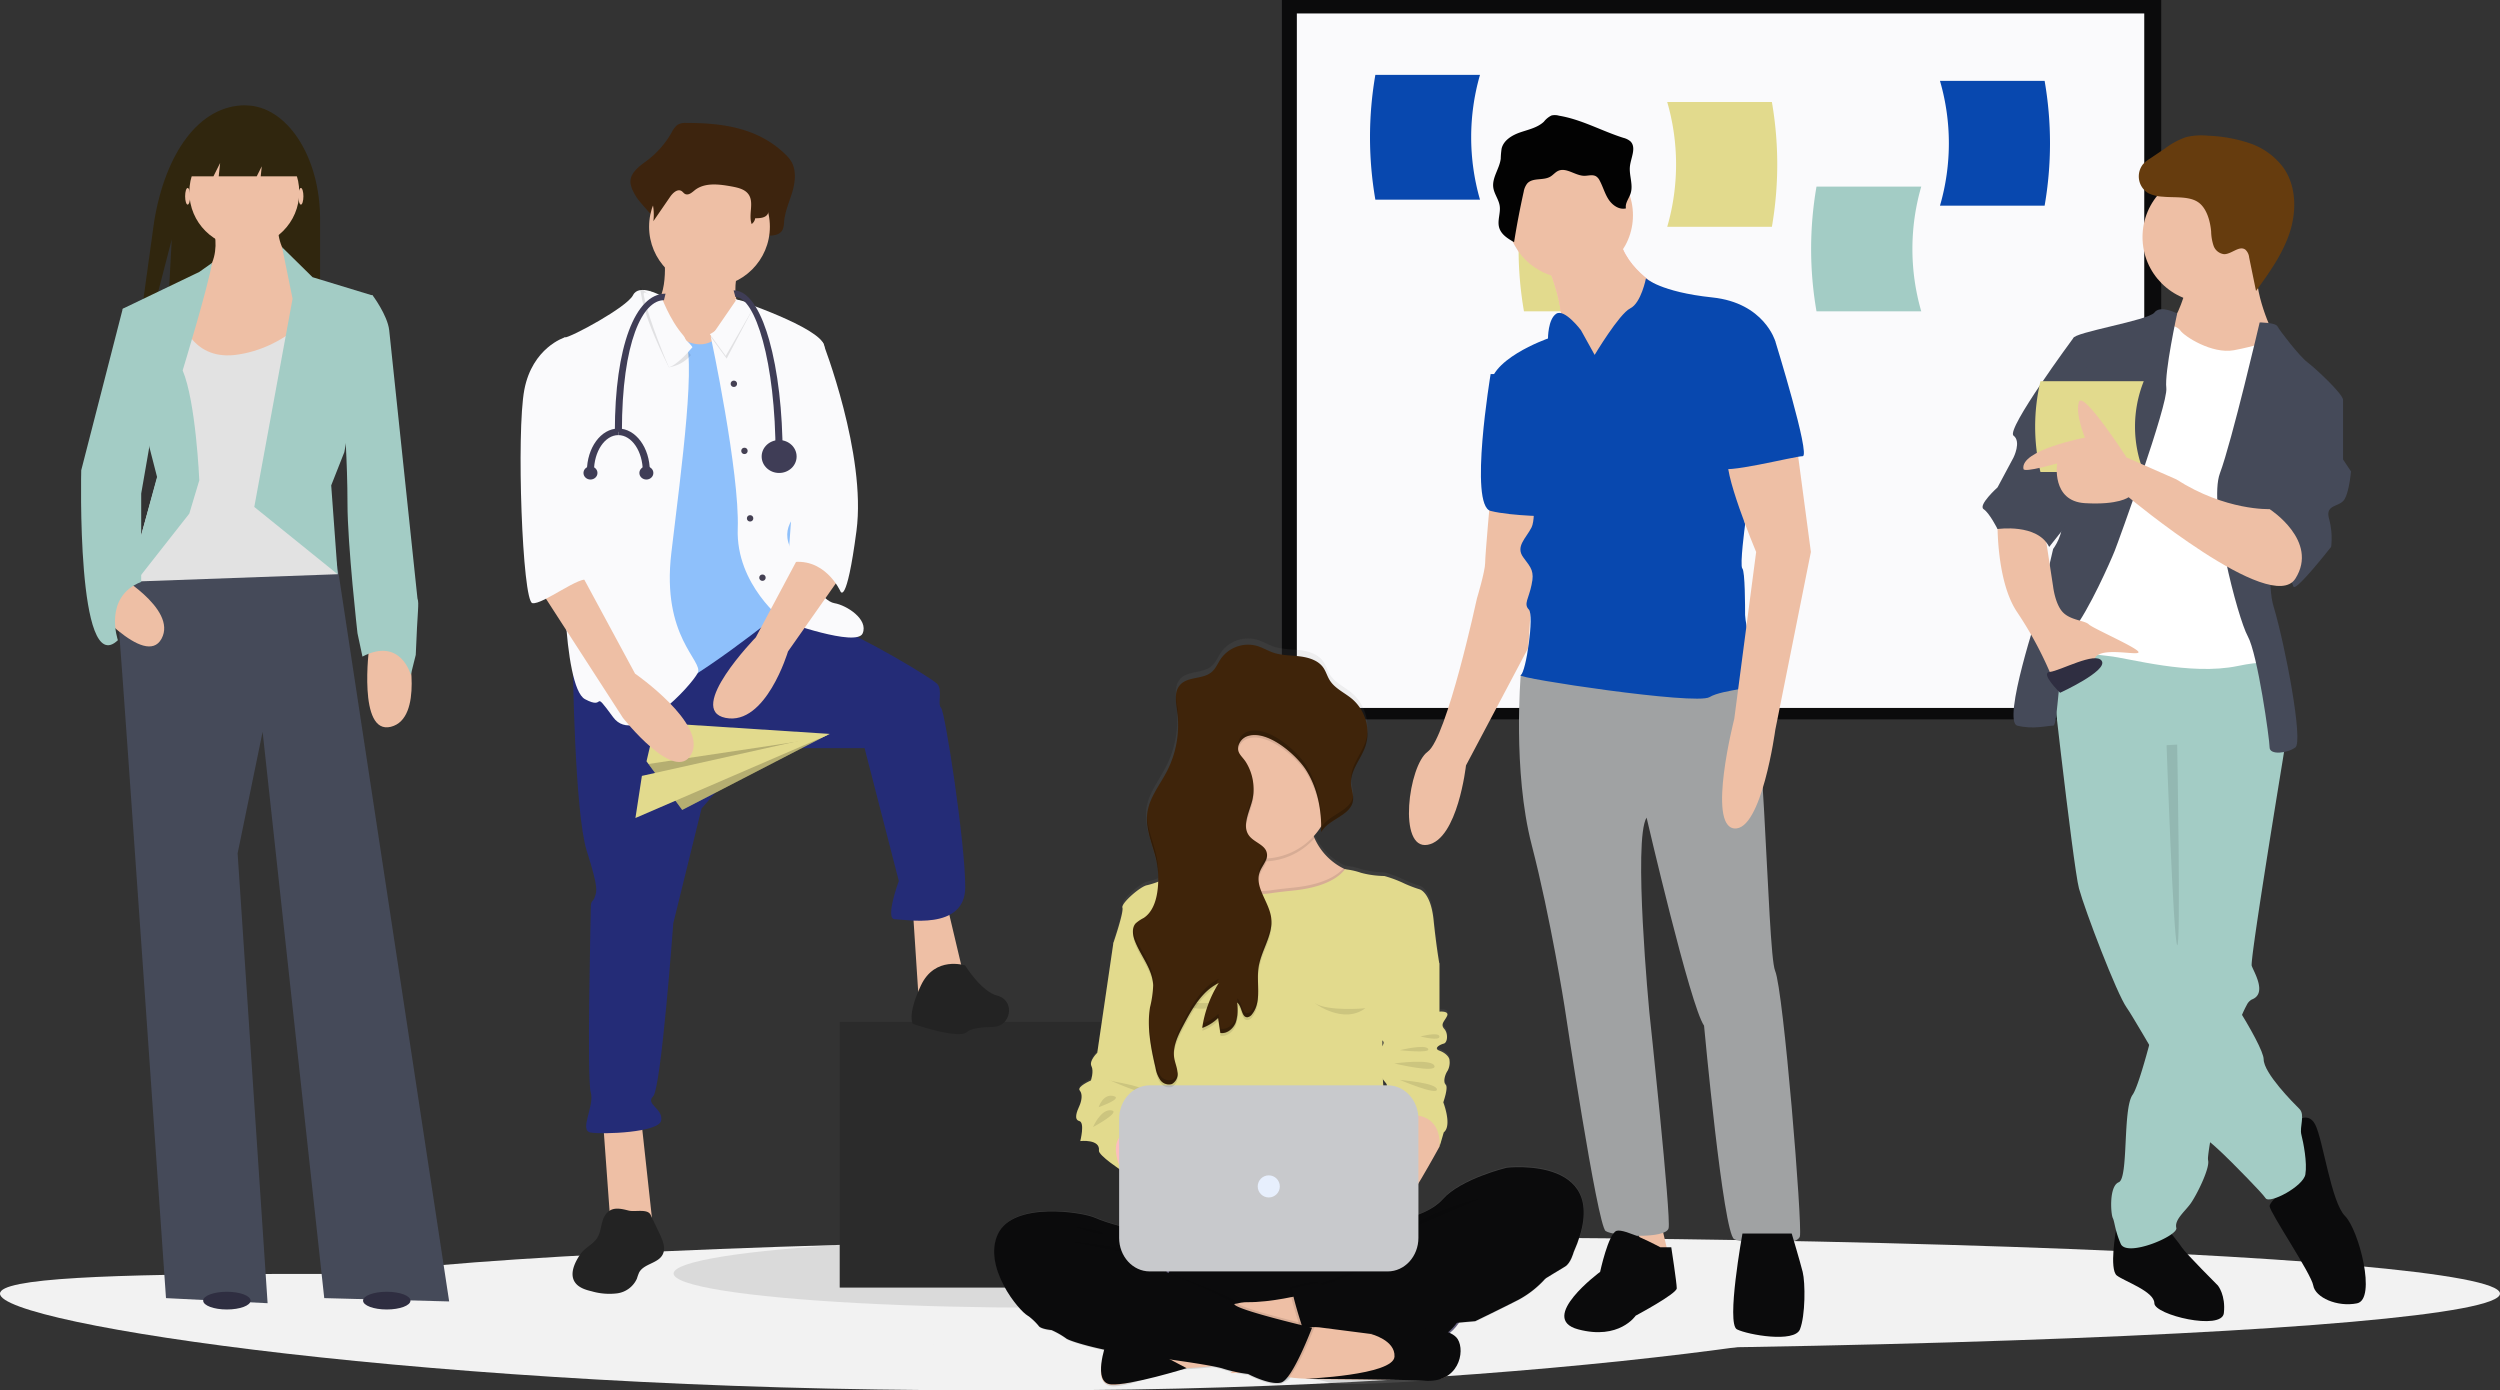 <svg xmlns="http://www.w3.org/2000/svg" xmlns:xlink="http://www.w3.org/1999/xlink" viewBox="0 0 707.87 393.65"><rect x="0" y="0" width="707.87" height="393.65" fill="#333333" stroke="none"/><defs><style>.cls-1{fill:#0b0b0c;}.cls-2{fill:#f2f2f2;}.cls-3{opacity:0.1;}.cls-28,.cls-3{isolation:isolate;}.cls-4{fill:#2b2b2b;}.cls-5{fill:#fafafc;}.cls-6{fill:#e2da8d;}.cls-7{fill:#a3ccc5;}.cls-8{fill:#0848af;}.cls-9{fill:url(#linear-gradient);}.cls-10{fill:#65617d;}.cls-11{fill:#eebfa5;}.cls-12{fill:#fbbebe;}.cls-13{fill:#c8c9cc;}.cls-14{fill:#e7effd;}.cls-15{fill:#3f240a;}.cls-16,.cls-28{opacity:0.2;}.cls-17{fill:#ffb9b9;}.cls-18{fill:#a0a2a3;}.cls-19{fill:#020202;}.cls-20{fill:#fff;}.cls-21{fill:#454a59;}.cls-22{fill:#663c0e;}.cls-23{fill:#2f2e41;}.cls-24{fill:#3d240e;}.cls-25{fill:#242c77;}.cls-26{fill:#232323;}.cls-27{fill:#8ec0fb;}.cls-29{fill:#444053;}.cls-30{fill:#30260e;}.cls-31{fill:#e2e2e2;}.cls-32{fill:#3f3d56;}</style><linearGradient id="linear-gradient" x1="392.96" y1="10260.23" x2="392.96" y2="10472.07" gradientTransform="matrix(1, 0, 0, -1, -28, 10652.82)" gradientUnits="userSpaceOnUse"><stop offset="0" stop-color="gray" stop-opacity="0.25"/><stop offset="0.54" stop-color="gray" stop-opacity="0.12"/><stop offset="1" stop-color="gray" stop-opacity="0.1"/></linearGradient></defs><title>medics-screen</title><g id="Layer_2" data-name="Layer 2"><g id="Capa_1" data-name="Capa 1"><rect class="cls-1" x="362.96" width="248.99" height="203.69"/><path class="cls-2" d="M553.79,366.29c0,8.81-116.36,27.36-259.9,27.36S34,375.1,34,366.29s116.36-4.56,259.89-4.56S553.79,357.48,553.79,366.29Z"/><path class="cls-2" d="M553.79,366.29c0,8.81-124,27.36-276.9,27.36S0,375.1,0,366.29s124-4.56,276.89-4.56S553.79,357.48,553.79,366.29Z"/><ellipse class="cls-2" cx="394.87" cy="366.29" rx="313" ry="15.96"/><ellipse class="cls-3" cx="295.6" cy="360.59" rx="104.87" ry="9.69"/><rect class="cls-4" x="237.76" y="289.35" width="133.08" height="75.23"/><rect class="cls-5" x="367.2" y="3.81" width="239.94" height="196.64"/><path class="cls-6" d="M461.14,88.16H431.51a103.24,103.24,0,0,1,0-35.33h29.63A63.54,63.54,0,0,0,461.14,88.16Z"/><path class="cls-7" d="M544,88.16H514.34a103.24,103.24,0,0,1,0-35.33H544A63.54,63.54,0,0,0,544,88.16Z"/><path class="cls-8" d="M419.06,56.53H389.43a103.8,103.8,0,0,1,0-35.34h29.63A63.76,63.76,0,0,0,419.06,56.53Z"/><path class="cls-6" d="M472.07,64.22h29.64a103.75,103.75,0,0,0,0-35.33H472.07A63.54,63.54,0,0,1,472.07,64.22Z"/><path class="cls-8" d="M549.3,58.24h29.63a103.3,103.3,0,0,0,0-35.34H549.3A63.3,63.3,0,0,1,549.3,58.24Z"/><path class="cls-9" d="M426.64,330.41s-13,3.14-18.12,9a17.41,17.41,0,0,1-6.9,4.39v-8.87c3-5,6-10.53,6-10.53.13-.28,1.21-4.1,1.21-4.1,2.44-1.91-.13-8.6-.13-8.6s1.49-4.23.68-5-.14-3,.54-4a5,5,0,0,0,.54-3c0-.82-1.08-2.05-2.84-2.73s.13-1.78,1.21-2.05,1.36-2.87.14-4.23.14-2.19.81-3.69-2.16-1.23-2.16-1.23V272h0s-.81-4.51-1.62-12.43-3.92-8.73-3.92-8.73a35.19,35.19,0,0,1-4.87-1.92A34.86,34.86,0,0,0,392,247a26.42,26.42,0,0,1-6.62-.91,20,20,0,0,0-4.52-1l-.49-.24a17.68,17.68,0,0,1-8.2-8.69c-.09-.19-.16-.38-.24-.56a19.42,19.42,0,0,0,2.16-2.87l0,0v.59c0,.34,0,.68,0,1h0v0c2.16-3.81,8.41-4.68,9-9,0-.2,0-.4,0-.6v0c0-.15,0-.3,0-.44-.08-1.22-.5-2.42-.58-3.65a7.36,7.36,0,0,1,0-1.05h0c.28-3.37,2.83-6.31,4-9.59a11.6,11.6,0,0,0,.61-2.73v0c0-.29.05-.57.06-.85a1.48,1.48,0,0,1,0-.21c0-.2,0-.39,0-.59a12.76,12.76,0,0,0-4.22-9.23c-2.15-1.87-5-3.05-6.49-5.49-.7-1.14-1-2.48-1.8-3.58-1.43-2.07-4.05-2.91-6.54-3.21s-5-.2-7.41-1c-1.68-.56-3.21-1.53-4.92-2a9.43,9.43,0,0,0-10.1,3.64c-.89,1.31-1.48,2.88-2.69,3.9-2.48,2.09-6.68,1.19-8.85,3.6-1.19,1.33-1.33,3.13-1.18,5v.07c0,.14,0,.28,0,.43a1.23,1.23,0,0,1,0,.2l0,.21c.07.66.17,1.32.25,2,0,.09,0,.19,0,.29l.06.59c0,.14,0,.29,0,.43s0,.36,0,.54,0,.28,0,.42a29,29,0,0,1-3.1,14.56c-2,4-5.08,7.71-5.61,12.2a13.57,13.57,0,0,0-.06,2.21c0,.08,0,.17,0,.26s0,.26,0,.4,0,.3.05.45l0,.26.09.61,0,.13c.53,3.05,1.75,6.07,2.4,9.13A25.26,25.26,0,0,1,328,246v0c0,.37.05.74.05,1.11s0,1,0,1.5a22.52,22.52,0,0,1-3.15,1c-1.89.27-7.43,5.19-7,6.41s-2.48,9.85-2.56,10.1h0l-4.56,31.39s-2.4,2.32-1.65,3.83-.15,4.09-.15,4.09-4.07,1.78-3.16,2.87.49,3.14-.13,4.5-1.64,3.83,0,4.24.28,5.73.28,5.73,5.7-.66,5.28,2.73c-.13,1.08,4,4,5.72,5.23V347a49.78,49.78,0,0,1-6.76-2.29c-3.52-1.64-23.25-4.78-27.58,4.64s5.95,22,8.52,23.34a17.45,17.45,0,0,1,3,2.87c.54,1,3.65,1.23,3.65,1.23a22.82,22.82,0,0,1,4.06,2.32c.6.6,5.54,2.17,11.4,3.39h0s-4.74,10.9,3,10,11.48-4.7,16.92-4.7c2.18,0,6.22-.3,10.28-.67a26,26,0,0,1,3,.72,39.47,39.47,0,0,0,7,1.5s6.09,3.27,9.33,2.46a2.31,2.31,0,0,0,.74-.4h.07a4.39,4.39,0,0,0,2-1.68c4.06.42,8.68,1,10.42,1.68,3.36,1.3,27.41-.5,27.41-.5s-2.78-2.89,1.67-1.54,9.1-11.39.89-13.09c-2.2-.42,7.64.22,5.4.25a14.69,14.69,0,0,0,1.55-1.89l4.91-.44s7.84-3.82,12.3-6.14a28.22,28.22,0,0,0,7.57-6s3.92-2.46,5.54-3.42,2.43-4.09,2.43-4.09C457.86,326.73,426.64,330.41,426.64,330.41Zm-35.2-34.93V294.1c.43.31.37.8,0,1.38Zm.13,9.65c.32.43.64.83.87,1.12.87,1.12-.71,1.67-.59,3.54,0,.43.06,1,.1,1.66h0c-.17-2.69-.3-4.92-.38-6.32Z"/><path class="cls-1" d="M321.2,348.22s-7.57-1.76-11.08-3.38-23.25-4.73-27.58,4.59,5.95,21.77,8.52,23.12,27.57-17.17,27.57-17.17l19.74,8.31,3.78-12.9Z"/><rect class="cls-10" x="329.55" y="350.79" width="85.87" height="29.87" rx="13.75"/><path class="cls-1" d="M415.42,365.72a14.94,14.94,0,0,1-14.94,14.94h-56a14.94,14.94,0,0,1,0-29.87h56a14.93,14.93,0,0,1,14.94,14.93Z"/><path class="cls-11" d="M368.66,366.59s-8.6,2.22-15.63,2.12-39.89,13.55-39.89,13.55-4.74,10.79,3,9.9,11.48-4.65,16.92-4.65,22.56-1.88,22.56-1.88l16.48-12.17Z"/><path class="cls-11" d="M374.06,264.82l-15.45,3-1,.2s-12.21-3.24-12.62-3.52-11.49-15.2-11.49-15.2a22.35,22.35,0,0,0,10-2.48l.47-.28a9.73,9.73,0,0,0,4.17-5.11c.08-.22.15-.45.22-.69a13.85,13.85,0,0,0-.13-6.65c-1.5-6.3,2-8,6.57-7.89,6.66.22,15.73,4.38,15.73,4.38a18.69,18.69,0,0,0,1.42,6.16l.24.55a17.56,17.56,0,0,0,8.2,8.61l.49.24c.49.23,1,.46,1.55.66C394.2,251.3,374.06,264.82,374.06,264.82Z"/><path class="cls-3" d="M372.2,237.33a19.46,19.46,0,0,1-24.05,4.14,13.09,13.09,0,0,0,.09-7.34c-3.65-15.41,22.3-3.51,22.3-3.51A18.56,18.56,0,0,0,372.2,237.33Z"/><path class="cls-11" d="M377.07,223.64a19.48,19.48,0,0,1-18.29,19.43c-.39,0-.78,0-1.17,0a19.47,19.47,0,1,1,19.46-19.47Z"/><path class="cls-3" d="M374.06,264.82l-15.45,3-1,.2s-12.21-3.24-12.62-3.52-11.49-15.2-11.49-15.2a22.35,22.35,0,0,0,10-2.48l.47-.28a18.12,18.12,0,0,0,13.17,5.76,19.48,19.48,0,0,0,2.75-.22c2.18-.33,4.37-.55,6.55-.78,4.19-.43,10.59-1.7,13.95-5.4l.49.24c.49.23,1,.46,1.55.66C394.2,251.3,374.06,264.82,374.06,264.82Z"/><path class="cls-6" d="M391.49,304.28c.14,3,2.3,36.5,2.3,36.5H326.34l.46-21.1.37-16.88.12-5.54.54-19.2-1.95-1.72L315.25,267h0c.08-.25,3-8.79,2.56-10s5.14-6.09,7-6.36a24.66,24.66,0,0,0,3.17-1c3.19-1.12,7.45-2.77,7.92-2.51.66.35,7.29-.26,7.57-.29h0a18.09,18.09,0,0,0,13.63,6.29,19.48,19.48,0,0,0,2.75-.22c2.18-.33,4.37-.55,6.55-.78,4.4-.45,11.23-1.83,14.44-6a20,20,0,0,1,4.52,1,27,27,0,0,0,6.62.91,33.64,33.64,0,0,1,5.14,1.88,35.09,35.09,0,0,0,4.87,1.9s3.11.81,3.92,8.65,1.62,12.3,1.62,12.3l-16.09,13.92S391.36,301.31,391.49,304.28Z"/><polygon class="cls-12" points="315.25 327.67 317.62 331.46 326.47 334.58 332.56 323.48 326.95 319.69 317.96 316.18 312.82 319.15 315.25 327.67"/><path class="cls-1" d="M390.82,346.32s12.57-.94,17.7-6.75,18.12-8.93,18.12-8.93,31.22-3.65,18.92,23.93c0,0-.81,3.11-2.43,4.06s-5.54,3.37-5.54,3.37l-48-4.19Z"/><path class="cls-3" d="M415.42,365.72a14.9,14.9,0,0,1-2.49,8.26c-8.07.71-25.94,2.39-29.68,3.44-4.6,1.27-13.89-.95-14.91-1.2l-.1,0s-1.79-5.44-2.64-8.92c-.39-1.58-.58-2.76-.33-2.84.81-.27,8.25-2.3,8.11-1.15s22.3-8.72,22.3-8.72l.69,8.65C398.66,365.84,415.42,362,415.42,365.72Z"/><path class="cls-1" d="M438.53,358.49l-.94,3.51A28,28,0,0,1,430,368c-4.46,2.3-12.3,6.09-12.3,6.09s-28.8,2.43-33.66,3.78-15-1.22-15-1.22-3.78-11.49-3-11.76,8.25-2.29,8.11-1.15,22.3-8.71,22.3-8.71Z"/><path class="cls-11" d="M348.37,388.79s12.24-.35,15.6.94,29.33.84,29.33.84,9.3-1.67,13.76-.34,9.1-11.63.88-13.31-19.79.79-19.79.79l-14.64-1.88c-1.59-.2-12,.1-12,.1Z"/><path class="cls-3" d="M302.76,351.49s18.71,1.68,23.85,4.75Z"/><path class="cls-3" d="M419.43,339.22S404.78,342.78,399,348Z"/><path class="cls-3" d="M303.85,347.23c.3.1,8.61,1.19,8.41,2S303.85,347.23,303.85,347.23Z"/><path class="cls-3" d="M290.79,368.09l1.08,4.05a17.37,17.37,0,0,1,3,2.84c.54.95,3.65,1.22,3.65,1.22a22.43,22.43,0,0,1,4.06,2.3c.81.81,9.6,3.38,17.84,4.46s23.52,3.11,26.77,4.19a38.29,38.29,0,0,0,7,1.48s6.09,3.25,9.33,2.44,8.79-15.55,8.79-15.55-21.36-5-22-6.62S329,359.71,329,359.71l-12.16.29Z"/><path class="cls-1" d="M290,368.49l1.08,4.06a17,17,0,0,1,3,2.84c.54.94,3.65,1.21,3.65,1.21a23.07,23.07,0,0,1,4.06,2.3c.81.81,9.59,3.38,17.84,4.46s23.52,3.11,26.76,4.19a39.45,39.45,0,0,0,7,1.49s6.09,3.24,9.33,2.43,8.79-15.54,8.79-15.54-21.36-5-22-6.63-30.82-13.92-30.82-13.92l-9.46-2.16Z"/><path class="cls-6" d="M317.62,265.63,315.25,267l-4.56,31.09s-2.4,2.3-1.65,3.78-.15,4.06-.15,4.06-4.07,1.76-3.16,2.84.49,3.11-.13,4.46-1.64,3.78,0,4.19.28,5.67.28,5.67,5.7-.64,5.28,2.71c-.16,1.35,6.46,5.68,6.46,5.68S310.09,317.8,327,319.7l1.45-7.7s1.45-4.33,0-5.69.32-7.77.32-7.77l.32-27.91Z"/><path class="cls-3" d="M314,305.77c.29.5,9.4,1.51,10,3.13S314,305.77,314,305.77Z"/><path class="cls-3" d="M311.08,313.49s1.23-3.86,4.17-3.16S311.08,313.49,311.08,313.49Z"/><path class="cls-3" d="M309.49,319.13s2.18-5.14,5.15-4.75S309.49,319.13,309.49,319.13Z"/><path class="cls-11" d="M408.52,319l-.94,5.68s-9.73,17.84-11.49,18.11-11.36-11.9-11.36-11.9L382.17,319l10.11-1.92,4.48-4.43S408.12,313.75,408.52,319Z"/><path class="cls-6" d="M403.93,270.22l3.65,2.57v13.65s2.84-.27,2.16,1.22-2,2.3-.81,3.65.95,3.92-.14,4.19-3,1.35-1.21,2,2.84,1.89,2.84,2.7a4.86,4.86,0,0,1-.54,3c-.68.95-1.36,3.11-.54,3.92s-.68,5-.68,5,2.57,6.62.13,8.51c0,0-1.08,3.79-1.21,4.06,0,0,1.7-13.16-15.3-7.6,0,0-.32-5-.43-6.87s1.46-2.4.59-3.51-3.06-3.65-2-4.33.68-1.89.27-2.84-1.84-.94-.54-2.09,2.06-2.23,1.3-2.77-2.08-2.3-1-3.11S391.49,279,391.49,279,395.82,261.71,403.93,270.22Z"/><path class="cls-3" d="M402.21,293.48s5.2-1.41,5.37,0S402.21,293.48,402.21,293.48Z"/><path class="cls-3" d="M396.37,297.36s7.13-1.78,8-.39S396.37,297.36,396.37,297.36Z"/><path class="cls-3" d="M394.79,301.12s10.68-1.48,11.38.7S394.79,301.12,394.79,301.12Z"/><path class="cls-3" d="M396.37,305.77c.4.1,10.29.8,10.49,2.68S396.37,305.77,396.37,305.77Z"/><path class="cls-13" d="M325.55,307.31h67.39c4.79,0,8.68,4.25,8.68,9.49v33.7c0,5.25-3.89,9.5-8.68,9.5H325.55c-4.79,0-8.67-4.25-8.67-9.5V316.8C316.88,311.56,320.76,307.31,325.55,307.31Z"/><circle class="cls-14" cx="359.25" cy="335.93" r="3.13"/><path class="cls-3" d="M331.07,282.37s8.12,6.21,14.4,1.48C345.47,283.85,334.86,284.81,331.07,282.37Z"/><path class="cls-3" d="M372.2,284s8.12,6.2,14.4,1.47C386.6,285.51,376,286.48,372.2,284Z"/><path class="cls-3" d="M377.07,223.64a19.22,19.22,0,0,1-2.95,10.3,29.73,29.73,0,0,0-4.38-15.37c-2.7-4.14-10.91-11.42-16.56-9.39a4,4,0,0,0-2.46,2.65c-.56,2.13,1.08,3,2.13,4.7a14.37,14.37,0,0,1,2,9.71,12.44,12.44,0,0,1-.28,1.35c-.89,3.33-2.92,7.15-.82,9.89,1.46,1.9,4.61,2.56,5,4.92a2.52,2.52,0,0,1,0,.67c-.09,1.59-1.45,3-2,4.56a7.48,7.48,0,0,0,.41,5.52c.94,2.41,2.44,4.85,2.8,7.4s-.42,4.91-1.34,7.31a32.72,32.72,0,0,0-2.23,6.88c-.65,4.5,1,9.69-1.83,13.24a2,2,0,0,1-1.24.84c-1.81.19-1.51-3.07-3-4.16a12.7,12.7,0,0,1-.39,5.63c-.69,1.78-2.47,3.28-4.35,3-.21-1.41-.43-2.83-.64-4.25a12.33,12.33,0,0,1-4.5,2.82,32.84,32.84,0,0,1,4.69-12.72c-4.76,2.29-7.53,7.25-10,11.92-1.55,2.91-3.14,6.1-2.6,9.36.22,1.32.79,2.58.91,3.92a3.27,3.27,0,0,1-1.6,3.41,2.92,2.92,0,0,1-3.14-1c0-.05-.09-.1-.13-.16l-.22-.3c-.13-.21-.25-.42-.36-.64a12.78,12.78,0,0,1-.76-2.49l-.08-.36c-1.26-5.53-2.4-11.23-1.48-16.82a31.87,31.87,0,0,0,.89-6.18,11.4,11.4,0,0,0-.7-3.46c-1.11-3.09-3.23-5.93-4.44-9a.13.13,0,0,1,0-.07c-.64-1.65-1-3.71.22-5a10.11,10.11,0,0,1,2.26-1.53c2.35-1.54,3.41-4.44,3.84-7.22a22.87,22.87,0,0,0,.29-3.79c3.19-1.12,7.45-2.77,7.92-2.51.66.35,7.29-.26,7.57-.29a9.88,9.88,0,0,0,4.64-5.39c.08-.22.15-.45.22-.69a19.47,19.47,0,1,1,28.7-17.14Z"/><path class="cls-15" d="M354.53,226.78c-.89,3.33-2.92,7.15-.82,9.88,1.46,1.91,4.61,2.57,5,4.93.34,1.88-1.33,3.45-2,5.23-1.61,4.25,2.57,8.42,3.21,12.92.69,4.87-2.86,9.32-3.57,14.19-.65,4.49,1,9.69-1.84,13.24a2,2,0,0,1-1.23.84c-1.81.19-1.51-3.07-3-4.16a12.7,12.7,0,0,1-.39,5.63c-.68,1.78-2.47,3.28-4.35,3l-.64-4.25a12.33,12.33,0,0,1-4.5,2.82,32.79,32.79,0,0,1,4.69-12.72c-4.76,2.29-7.53,7.25-10,11.92-1.55,2.91-3.14,6.1-2.6,9.35.22,1.33.79,2.59.91,3.93a3.27,3.27,0,0,1-1.6,3.41,3,3,0,0,1-3.27-1.14,8.49,8.49,0,0,1-1.34-3.43c-1.29-5.64-2.5-11.47-1.56-17.18a30.4,30.4,0,0,0,.89-6.19c-.16-4.56-3.53-8.3-5.18-12.56-.63-1.65-.94-3.71.23-5a10.66,10.66,0,0,1,2.26-1.52c2.35-1.54,3.41-4.44,3.84-7.22a25.15,25.15,0,0,0-.25-9c-1-4.44-3.13-8.78-2.59-13.3s3.57-8.09,5.61-12.07a28.49,28.49,0,0,0,2.9-16.7c-.35-2.66-1-5.75.84-7.74,2.17-2.39,6.37-1.49,8.85-3.56,1.21-1,1.8-2.57,2.69-3.86a9.46,9.46,0,0,1,10.1-3.61c1.71.49,3.24,1.46,4.92,2,2.37.77,4.93.67,7.41,1s5.11,1.13,6.54,3.18c.76,1.09,1.1,2.41,1.8,3.54,1.49,2.42,4.34,3.59,6.49,5.44a12.61,12.61,0,0,1,3.55,13.47c-1.28,3.58-4.26,6.75-4,10.55.11,1.56.77,3.09.55,4.64-.59,4.3-6.84,5.16-9,8.94.17-6.19-1-12.56-4.39-17.75-2.7-4.15-10.91-11.42-16.56-9.39a4,4,0,0,0-2.46,2.65c-.56,2.12,1.08,3,2.13,4.7A14.31,14.31,0,0,1,354.53,226.78Z"/><g class="cls-16"><path d="M328,248.21a25.6,25.6,0,0,0-.54-5.79c-.81-3.78-2.5-7.48-2.66-11.28-.21,4.23,1.76,8.32,2.66,12.5A25,25,0,0,1,328,248.21Z"/><path d="M344.13,278.9c.33-.6.67-1.2,1-1.78-4.76,2.29-7.53,7.25-10,11.92-1.43,2.69-2.9,5.63-2.68,8.63.18-2.58,1.44-5.08,2.68-7.42C337.44,285.94,340,281.38,344.13,278.9Z"/><path d="M333.44,303.35a2.88,2.88,0,0,1-1.58,2.38,3,3,0,0,1-3.27-1.14,8.49,8.49,0,0,1-1.34-3.43,61.41,61.41,0,0,1-1.88-12.27,56.47,56.47,0,0,0,1.88,13.49,8.55,8.55,0,0,0,1.34,3.43,3,3,0,0,0,3.27,1.13,3.27,3.27,0,0,0,1.61-3.4Z"/><path d="M355,222.71a13.38,13.38,0,0,1-.44,2.88c-.66,2.47-1.95,5.2-1.71,7.57.18-2.06,1.16-4.3,1.71-6.36A13.74,13.74,0,0,0,355,222.71Z"/><path d="M333.63,204.67a27.14,27.14,0,0,0-.23-4.32c-.14-1-.32-2.17-.37-3.26a24.93,24.93,0,0,0,.37,4.48A26.77,26.77,0,0,1,333.63,204.67Z"/><path d="M358.74,241.62s0-.06,0-.1c-.29,1.41-1.45,2.7-2,4.11a5.68,5.68,0,0,0-.33,2.65,5,5,0,0,1,.33-1.43C357.41,245.07,359.08,243.49,358.74,241.62Z"/><path d="M326.58,277.79c-.16-4.56-3.53-8.3-5.17-12.56a8.37,8.37,0,0,1-.53-2.08,7,7,0,0,0,.53,3.29c1.61,4.19,4.89,7.88,5.15,12.34C326.58,278.46,326.59,278.13,326.58,277.79Z"/><path d="M369.74,216.57c-2.7-4.15-10.91-11.42-16.55-9.39a4,4,0,0,0-2.47,2.65,2.85,2.85,0,0,0,0,1.42,1.42,1.42,0,0,1,0-.2,4,4,0,0,1,2.47-2.66c5.64-2,13.85,5.25,16.55,9.4a30.08,30.08,0,0,1,4.4,16C374.23,227.76,373,221.61,369.74,216.57Z"/><path d="M383.14,225.38c-.6,4.29-6.82,5.16-9,8.91,0,.42,0,.83,0,1.24,2.16-3.77,8.41-4.63,9-8.93a5.48,5.48,0,0,0,0-1.28Z"/><path d="M386.59,210.19c-1.28,3.58-4.26,6.75-4,10.55a.88.88,0,0,1,0,.17c.28-3.35,2.83-6.26,4-9.5a12,12,0,0,0,.67-4.63A11.73,11.73,0,0,1,386.59,210.19Z"/><path d="M354.55,286a2,2,0,0,1-1.24.84c-1.81.19-1.51-3.07-3-4.16,0,.43.07.86.09,1.3,1.35,1.16,1.1,4.26,2.87,4.07a2,2,0,0,0,1.24-.83c1.61-2,1.77-4.59,1.72-7.25A9.58,9.58,0,0,1,354.55,286Z"/><path d="M350,288.29c-.68,1.78-2.47,3.28-4.35,3-.21-1.42-.43-2.83-.64-4.25a12.23,12.23,0,0,1-4.28,2.73c-.08.43-.16.87-.22,1.3a12.35,12.35,0,0,0,4.5-2.81c.21,1.41.43,2.83.64,4.25,1.88.29,3.67-1.21,4.35-3a9.48,9.48,0,0,0,.5-3.85A8.12,8.12,0,0,1,350,288.29Z"/><path d="M356.38,272.74a20.93,20.93,0,0,0-.16,3.45,16.6,16.6,0,0,1,.16-2.23c.67-4.65,3.93-8.9,3.64-13.51C359.76,264.6,357,268.51,356.38,272.74Z"/></g><path class="cls-1" d="M369.64,390.4s24.9-1,25.21-6.27c.27-4.68-6.7-6.42-6.7-6.42.64-1,21.23-3.91,24.6,1.47,2.22,3.55.22,12.55-9.45,11.76C399.44,390.62,369.64,390.4,369.64,390.4Z"/><path class="cls-1" d="M313.14,380.54s-3.91,11,1.39,11.44S336,387.4,336,387.4l-6.33-3.34Z"/><path class="cls-17" d="M436.79,71.81s7.75,16.28,4.65,24,11.63,16.27,11.63,16.27l19.38-10.85v-14l-3.1-6.2s-12.41-7-10.86-17.82S436.79,71.81,436.79,71.81Z"/><path class="cls-11" d="M436.79,71.81s7.75,16.28,4.65,24,11.63,16.27,11.63,16.27l19.38-10.85v-14l-3.1-6.2s-12.41-7-10.86-17.82S436.79,71.81,436.79,71.81Z"/><path class="cls-11" d="M422.07,140s-1.55,17-1.55,19.37-2.33,10.08-2.33,10.08-8.52,39.53-13.95,43.4-8.53,27.9,0,26.35,10.85-22.47,10.85-22.47l17.65-33.32,2.5-40.31Z"/><path class="cls-8" d="M428.27,105.91h-6.2s-6.2,37.21,0,38.76,17.82,1.55,17.82,1.55Z"/><polygon class="cls-11" points="463.14 345.41 466.25 360.13 472.45 355.48 469.35 342.31 463.14 344.63 463.14 345.41"/><path class="cls-18" d="M435.24,188.07l-4.65,3.1s-2.32,27.13,3.1,48.05S443,285,443,285s9.3,62,11.63,63.56,17.05,2.32,17.83-.78S467,286.5,467,286.5s-4.65-48.83-.77-55c0,0,12.4,53.48,16.27,58.91,0,0,5.43,58.9,8.53,60.45s17.82,2.33,18.6-.77-4.65-69.76-7-75.18-3.1-86-8.52-85.26S435.24,188.07,435.24,188.07Z"/><circle class="cls-11" cx="444.54" cy="60.96" r="17.83"/><path class="cls-8" d="M451.52,100.49l-3.88-7s-4.65-6.2-7-4.65-2.33,7-2.33,7-17.82,6.2-16.27,14.72,11.62,23.26,11.62,23.26,1.55,12.4,0,15.5-4.65,5.42-2.32,8.52,3.1,3.88,2.32,7.75-2.32,5.43-.77,7-.78,17.82-2.33,18.6,49.61,8.53,53.48,6.2,14.73-2.32,13.95-4.65-3.87-16.28-3.87-18.6,0-12.4-.78-13.18.78-12.4.78-12.4L490.27,116l12.4-19.38s-3.1-10.85-17.82-12.4-18.8-5.42-18.8-5.42-1.36,7-4.46,8.52S451.52,100.49,451.52,100.49Z"/><path class="cls-11" d="M508.1,121.41l4.65,34.88-10.08,50.38s-3.87,28.68-11.62,27.9,0-31,0-31l6.2-47.28s-10.08-24-7.75-27.12S508.1,121.41,508.1,121.41Z"/><path class="cls-1" d="M470.12,353.16s-10.08-5.43-12.4-4.65-4.65,11.62-4.65,11.62-17.83,13.18-6.2,16.28,16.27-3.88,16.27-3.88,11.63-6.2,11.63-7.75-1.55-11.62-1.55-11.62Z"/><path class="cls-1" d="M493.37,349.28s-4.65,25.58-1.55,27.13,16.28,3.87,17.83,0,1.55-13.18.77-16.28-3.1-10.85-3.1-10.85Z"/><path class="cls-19" d="M441.43,32.76a4.16,4.16,0,0,0-2.13-.06,6.23,6.23,0,0,0-2.15,1.76c-1.78,1.68-4.32,2.21-6.64,3s-4.75,2.22-5.33,4.6a23.15,23.15,0,0,0-.25,2.89c-.35,2.81-2.49,5.34-2.11,8.14.25,1.83,1.56,3.39,1.82,5.22.3,2-.73,4.16-.15,6.14s2.47,3.12,4.22,4.12q1.14-7.17,2.72-14.26a5.17,5.17,0,0,1,1-2.35C434,50.2,437,51.21,439,50c.77-.46,1.34-1.21,2.15-1.6,2.33-1.11,4.86,1.36,7.45,1.38,1.14,0,2.39-.44,3.36.17a3,3,0,0,1,1,1.21c.93,1.73,1.43,3.68,2.51,5.32s3,3,4.91,2.52c-.29-1.48.87-2.81,1.33-4.25.8-2.47-.5-5.14-.19-7.72.29-2.42,1.87-5.26.14-7a4.93,4.93,0,0,0-2-1C453.51,37.09,447.86,33.83,441.43,32.76Z"/><path class="cls-8" d="M494.92,93.51l7.75,3.1s10.08,32.56,7.75,32.56-23.25,5.42-23.25,3.1S488.72,93.51,494.92,93.51Z"/><path class="cls-1" d="M602.15,350.49l-3-2.26s-2,11.26.24,12.94S610,365.67,610,369s19.11,7.87,19.68,2.81S628,364,628,364s-9-9-10.12-10.68-3.94-5.06-3.94-5.06Z"/><path class="cls-7" d="M647.13,210.5s-.09.49-.24,1.39-.32,1.94-.54,3.34c-2.36,14.41-9.25,56.83-8.78,58.23.56,1.69,4.5,7.88,0,9.56a3.51,3.51,0,0,0-1.4,1.53,32.58,32.58,0,0,0-2.38,5.61c-2.68,7.78-5.55,20.23-7.21,28.86-.72,3.79-1.22,6.83-1.36,8.43a4.13,4.13,0,0,0,0,1.11c.56,2.25-3.38,10.12-5.06,12.37s-4.5,4.5-3.94,6.75-14.05,8.43-15.74,4.5-1.69-6.19-2.25-7.31-1.12-9,1.69-10.12S601,314,603.83,310c.94-1.31,2.38-5.75,3.88-11.08.59-2.09,1.18-4.32,1.77-6.55C611.85,283.23,614,274,614,274l-.56-65.78,30.92-3.94.8,1.75,1.58,3.47Z"/><path class="cls-1" d="M648.81,318.44s4.5-4.49,6.75,0,4.5,21.93,8.43,25.87,9,23.61,3.38,24.73S655.56,367.36,655,364s-12.37-20.8-12.37-22.49,7.87-7.87,7.87-7.87Z"/><path class="cls-7" d="M579.66,179.57s7.31,65.78,9,72,10.69,29.8,13.5,33.73,20.8,36,23.05,37.67,6.74,6.19,6.74,6.19,8.44,8.43,9.56,10.12,10.69-3.38,11.25-6.75-.56-9-1.13-11.25,1.13-5.62-.56-7.3-10.12-10.12-10.12-14.06-14.62-27-20.24-32.05-4.5-13.49-4.5-13.49v-34.3l30.93-9.55s-1.69-27-5.63-27S585.84,174.51,579.66,179.57Z"/><circle class="cls-11" cx="625.2" cy="67.13" r="18.55"/><path class="cls-11" d="M619,81.74s-2.25,8.44-5.06,10.69,7.31,11.8,7.31,11.8l19.12,1.13,3.37-10.68s-6.18-12.37-4.5-20.24S619,81.74,619,81.74Z"/><path class="cls-20" d="M611.14,91.3s5.06.56,6.19,2.25,9,6.75,15.18,5.62,10.12-2.81,11.24-2.25,3.38,12.37,3.38,12.37l-6.19,18,1.13,49.47,1.68,13.49s3.38-4.49-10.12-1.68-30.92-2.25-36.54-2.81-15.18-2.25-15.75-5.63S583,164.39,583,164.39l9-37.67,5.62-20.24Z"/><path class="cls-21" d="M616.46,88.76s-4.76-2.52-6.44-.27-23,5.62-23,7.31S582.47,143,583.59,147s-2.25,8.44-2.25,8.44l-3.93,16.86s-10.68,32.05-6.19,33.17,8.44,0,10.12,0,1.13-21.36,5.63-27,10.68-19.68,11.8-22.49,15.18-41.61,14.62-46.1S616.46,88.76,616.46,88.76Z"/><path class="cls-21" d="M639.82,91.3s4.49,0,5.06,1.13,6.18,8.43,8.43,10.12,10.12,9,10.12,10.68-16.3,14.06-16.3,14.06-6.75,33.17-3.38,44.41,8.44,38.23,6.19,39.92-7.31,2.25-7.31,0-3.38-26.43-6.19-31.49S625.2,143,628.57,134,639.82,91.3,639.82,91.3Z"/><path class="cls-11" d="M565.6,147s-.56,17.43,5.62,26.43a105.88,105.88,0,0,1,10.12,19.11s10.12-2.81,11.81-6.18,12.37-.56,12.37-1.69-12.93-6.74-14.06-7.87-5.06-1.12-7.3-3.37-2.82-7.31-2.82-7.31l-2.24-14.62Z"/><path class="cls-22" d="M612.42,55.69a10.68,10.68,0,0,1-4.16-1,5.56,5.56,0,0,1-1.43-8.24,10.39,10.39,0,0,1,2-1.59L613.08,42a20.72,20.72,0,0,1,6-3.2,18.82,18.82,0,0,1,6.17-.37,41.72,41.72,0,0,1,11.81,2.15,19.76,19.76,0,0,1,9.56,7c3.62,5.24,3.67,12.3,1.68,18.34s-5.78,11.31-9.51,16.47l-1.94-9.45a3.47,3.47,0,0,0-1.09-2.26c-1.74-1.24-3.87,1.3-6,1.29a3.59,3.59,0,0,1-3-2.41,13.58,13.58,0,0,1-.68-4c-.25-2.89-1.26-6.92-4-8.51C619.51,55.51,615.29,56,612.42,55.69Z"/><path class="cls-3" d="M613.46,211s1.9,54.92,3,56.61,0-56.78,0-56.78Z"/><path class="cls-21" d="M591.46,95.8H587s-19.12,25.86-16.87,27.55,0,6.18,0,6.18L565.6,138s-5.62,5.06-3.93,6.18,3.93,5.62,3.93,5.62,11.25-1.68,14.62,5.06l7.29-9.2Z"/><path class="cls-21" d="M657.25,111l6.18,2.25V130.1l2.25,3.37s-.56,6.75-2.25,8.43-5.06,1.13-3.94,5.06a21.32,21.32,0,0,1,.57,7.87s-10.12,12.94-10.69,11.25-8.43-22.49-9.55-22.49S651.06,111,651.06,111Z"/><path class="cls-23" d="M583.31,196.16s-5.81-5.62-2.9-5.91,13-5.9,14.71-3.09S583.31,196.16,583.31,196.16Z"/><path class="cls-6" d="M607,133.65H577.75a55.83,55.83,0,0,1,0-25.71H607A34.62,34.62,0,0,0,607,133.65Z"/><path class="cls-11" d="M642.63,144.15s-12.37.56-26.43-8.43l-14.05-6.19s-12.37-19.11-13.5-15.74,1.69,10.12,1.69,10.12-18.42,3.51-17.4,8.89c.21,1.11,9.53-1.58,9.53-1.58s-1.69,10.68,7.87,11.25,12.37-1.69,12.37-1.69,40.48,33.73,47.23,23.05S642.63,144.15,642.63,144.15Z"/><path class="cls-24" d="M194.27,34.81a4.25,4.25,0,0,0-2.46.55,6.49,6.49,0,0,0-1.66,2.19A26.06,26.06,0,0,1,183,45.62c-2.13,1.56-4.83,3.5-4.46,6.37a8.57,8.57,0,0,0,1,2.68c2,4,7.31,7,6.78,11.53,1.95-3.26-.66-4.87,1.29-8.13.93-1.55,2.54-3.3,3.94-2.33.46.33.77.91,1.26,1.2,1.16.68,2.4-.62,3.43-1.55,3.56-3.19,8.61-2.35,13-1.36,2.09.47,4.38,1.09,5.62,3.08,1.62,2.62-1.55,5.46-2.34,8.42a1.6,1.6,0,0,0,1.16,2,1.56,1.56,0,0,0,.57,0c1.33-.13,2.9-.23,3-.82,1.67.06,3.71-.13,4.43-1.86a7.71,7.71,0,0,0,.34-2.13c.26-2.92,1.5-5.58,2.32-8.36s1.18-6-.21-8.5a9.84,9.84,0,0,0-1.81-2.21C214.51,36.05,204.17,34.8,194.27,34.81Z"/><path class="cls-11" d="M188.07,71.9s1.71,14.25-4.56,15.39,5.7,20.51,5.7,20.51l28.5,3.42-6.84-22.8s-4.56-1.7-1.71-13.1S188.07,71.9,188.07,71.9Z"/><polygon class="cls-11" points="170.69 316.69 172.97 348.03 184.94 348.03 181.52 316.69 170.69 316.69"/><polygon class="cls-11" points="258.46 257.41 260.17 283.63 273.28 277.93 268.15 256.27 258.46 257.41"/><path class="cls-25" d="M162.2,188.24s.51,41.82,3.93,52.64,2.85,11.4,2.28,13.11-1.14.57-1.14,3.42-1.14,47.88,0,51.87-3.42,10.83,0,11.4,19.38,0,19.95-3.42-4.56-4.56-2.28-6.84,5.7-49,5.7-49l8-32.48,14.82-17.1h31.35l9.69,37.61s-4,10.83-1.14,10.83,19.95,3.42,19.95-9.12-5.7-49.58-6.84-50.72.57-5.13-1.14-6.84-21.66-13.68-29.07-16-17.8-5-17.8-5Z"/><path class="cls-26" d="M273.28,273.37s-8.55-2.85-12.54,5.7-2.28,10.83-2.28,10.83,13.11,4.56,15.39,2.28c1-1,4.14-1.34,7.38-1.41,4.94-.11,6.25-7.1,1.59-8.72l-.42-.13C277.84,280.78,273.28,273.37,273.28,273.37Z"/><circle class="cls-11" cx="200.89" cy="64.2" r="17.1"/><path class="cls-27" d="M186.81,90.73s14.15,17.15,20.92-3.16c3.61-10.81,15.39,29.07,15.39,29.07l3.42,36.47-5.13,19.95s-26.79,21.66-35.33,23.37-20.19.24-20.19.24,2.52-60.66,2.52-61.79S186.81,90.73,186.81,90.73Z"/><path class="cls-5" d="M187.16,83.72s-6.21-3.56-7.92-.14-17.67,12-19.38,12,3.42,47.3,1.14,53-1.65,46,4.62,49.38,1.71-3.42,8,5.13,22.23-9.12,23.94-12.54-10.32-10.05-7.47-34,7.4-57,3.41-61.55S187.16,83.72,187.16,83.72Z"/><path class="cls-5" d="M201.27,95.4l7.26-10.56s23.71,7.86,24.85,13,.57,41-3.42,43.88-9.69,7.41-5.7,14.25,8.55,14.25,12,14.82,9.69,4.56,8,8.55S222,175.91,222,175.91s-13.68-10.26-13.11-26.22S201.27,95.4,201.27,95.4Z"/><path class="cls-11" d="M227.68,154.82,214,180.47s-19.95,20.52-8.55,22.8,17.67-18.81,17.67-18.81l14.82-21.09Z"/><path class="cls-24" d="M195.1,39.28a3.94,3.94,0,0,0-2,.39,4.68,4.68,0,0,0-1.35,1.55,19.68,19.68,0,0,1-5.82,5.71c-1.72,1.1-3.92,2.47-3.63,4.5a5.56,5.56,0,0,0,.85,1.89A15,15,0,0,1,185,62.63l4.75-6.91c.76-1.09,2.07-2.33,3.21-1.64.38.23.63.64,1,.84,1,.49,2-.44,2.79-1.09,2.89-2.25,7-1.66,10.61-1,1.7.33,3.56.77,4.57,2.18,1.67,2.34-.08,5.73.9,8.43a2.49,2.49,0,0,0,1-1.64c1.36,0,3-.09,3.6-1.32a4.29,4.29,0,0,0,.28-1.5c.22-2.07,1.23-4,1.89-5.91s1-4.27-.17-6A7.26,7.26,0,0,0,218,45.54C211.58,40.16,203.16,39.28,195.1,39.28Z"/><path class="cls-5" d="M227.68,95.55,233,97s12.36,31.65,9.51,53.3-4.56,17.1-4.56,17.1-4.56-10.26-14.82-8Z"/><path class="cls-26" d="M171.48,343.89c-1.38,1.87-1.1,4.54-2.32,6.51-1,1.71-3,2.61-4.36,4.12a12,12,0,0,0-1.13,1.62c-1.22,2.05-2.22,4.68-1,6.74,1,1.66,3,2.31,4.88,2.75a18,18,0,0,0,7.21.58,7.18,7.18,0,0,0,5.58-4.17,16.79,16.79,0,0,1,.6-1.68c1.29-2.55,5.36-2.58,6.68-5.12.93-1.77.08-3.91-.77-5.73L184.23,344c-.86-1.84-4.37-.78-6.19-1.22C175.65,342.18,173.19,341.55,171.48,343.89Z"/><polygon class="cls-6" points="183.06 215.57 193.16 229.33 232.57 208.97 234.85 207.8 185.61 204.62 183.06 215.57"/><polygon class="cls-28" points="183.6 216.32 193.16 229.33 232.57 208.97 183.6 216.32"/><polygon class="cls-6" points="179.92 231.62 181.75 219.69 235.04 207.81 179.92 231.62"/><path class="cls-11" d="M152.45,166.22l23.94,37.05s14.81,18.81,19.37,10.26-15.95-22.8-15.95-22.8l-15.39-28.5Z"/><path class="cls-5" d="M164.42,96.69l-4.56-1.14s-9.12,2.85-11.4,14.82-.57,59.84,2.28,60.41,14.07-8.33,15.87-6.45-3.9-7.8-2.19-12.93S164.42,96.69,164.42,96.69Z"/><path class="cls-3" d="M201.27,95.4l4.48,6.14,7.31-13.87c-.16-.2-.06.24,0,0,.56-2.24-3.12-2.15-3.33-2.34C215.23,92.32,202.63,94.62,201.27,95.4Z"/><path class="cls-5" d="M201,94.63l4.49,6.14,7.54-13.1c-.16-.2-.06.24,0,0,.56-2.24-4.79-2.81-5-3,2.39,3,.77,2.18-1.16,4.76A18.33,18.33,0,0,1,201,94.63Z"/><path class="cls-3" d="M181.14,81.21s.24,1.36.64,3.46c1.38,7.1,7.61,19.33,7.61,19.33a10.13,10.13,0,0,0,6.22-3.43c-1.67-2.56-8.08-7.09-8.08-7.09-1.8.66-2-4.56-2-8.4l-2.06-1.81Z"/><path class="cls-5" d="M184.82,84.33s-2.93-2.79-2.53-.7c1.38,7.1,7.1,20.37,7.1,20.37,1.7-.43,4.45-3.06,6.68-5.69-1.67-2.56-7.69-6.5-7.69-6.5-1.81.66-2.82-3.31-2.75-7.15L184,82.24Z"/><circle class="cls-29" cx="207.79" cy="108.67" r="0.9"/><circle class="cls-29" cx="210.79" cy="127.67" r="0.9"/><circle class="cls-29" cx="212.39" cy="146.77" r="0.9"/><circle class="cls-29" cx="215.89" cy="163.57" r="0.9"/><path class="cls-30" d="M69.47,29.81h0c-13.08,0-22.59,13.49-25.8,32.75l-4,28.89h2.83l6.13-23.66L47.36,91.45h3.18L52.9,79.26l-.5,12.19H90.63V62c0-17.76-9.48-32.16-21.16-32.16Z"/><path class="cls-21" d="M52.19,142.12S32.85,169,33.8,179.85,47,367.56,47,367.56L75.77,369,67.28,241.64l7.08-34.43L91.81,367.56l35.37.94-31.6-208-6.13-18.4Z"/><path class="cls-11" d="M58.79,60.06s6.13,11.32-1.88,18.87-11.79,27.82-11.79,27.82l45.27-3.3L86.62,78s-9.91-6.13-7.55-17Z"/><path class="cls-31" d="M51.25,90.25s2.83,11.56,15.09,10.28c7.46-.85,14.63-4.4,20.75-10.28l8.5,72.34L36.3,164.73l13.06-46.85Z"/><path class="cls-7" d="M53.6,145.43,56.43,136s-.94-22.16-4.71-31.12c0,0,7.21-23.62,8.32-30.44L56.43,77,34.74,87.42l7.55,39.14,2.18,8.49L35.3,168.73Z"/><path class="cls-7" d="M72,143.54,82.84,84.59,79.87,70l8.63,8.49,17,5.18-8,44.34-3.72,9.43,1.84,25.18Z"/><path class="cls-11" d="M115.39,183.16s4.71,20.28-4.72,22.63-6.13-22.63-6.13-22.63Z"/><path class="cls-11" d="M32.2,162.11s18.16,10.18,13.54,18.74-20.85-10.73-20.85-10.73Z"/><path class="cls-7" d="M98.41,84.59l7.07-1s4.25,5.66,4.72,9.91,8,75.93,8,75.93c.54,1.56,0,3.1-.48,16l-1.41,5.66s-2.83-10.84-13.68-5.18l-1.41-6.61s-2.83-25-2.83-36.78-.94-24.53-.94-24.53Z"/><ellipse class="cls-23" cx="64.24" cy="368.27" rx="6.71" ry="2.51"/><ellipse class="cls-23" cx="109.51" cy="368.27" rx="6.71" ry="2.51"/><path class="cls-7" d="M39.93,87l-5.19.47L23,133.16s-1.43,59.4,10.38,48.11c0,0-4.25-12.26,6.6-16.51v-25l3.77-21.7Z"/><ellipse class="cls-11" cx="85.2" cy="55.58" rx="0.71" ry="2.36"/><ellipse class="cls-11" cx="53.13" cy="55.58" rx="0.71" ry="2.36"/><circle class="cls-11" cx="69.17" cy="54.4" r="15.56"/><polygon class="cls-30" points="62.33 46.15 61.93 49.92 72.7 49.92 74.12 47.09 73.82 49.92 86.85 49.92 77.89 35.78 58.09 36.25 53.37 49.92 60.44 49.92 62.33 46.15"/><path class="cls-32" d="M221.6,128.79h-2c0-26.35-5.77-44.71-11.38-44.71l-.5-1.86c5,0,8.25,7.64,10.06,14C220.26,105,221.6,116.51,221.6,128.79Z"/><path class="cls-32" d="M176.09,122.27h-2c0-24.13,5.8-39.12,14.35-39.12L188,85C182.05,85,176.09,96.53,176.09,122.27Z"/><ellipse class="cls-32" cx="220.61" cy="129.26" rx="4.95" ry="4.66"/><path class="cls-32" d="M168.18,133.45h-2c0-6.68,4-12.11,8.9-12.11v1.86C171.28,123.2,168.18,127.8,168.18,133.45Z"/><path class="cls-32" d="M184,133.45h-2c0-5.65-3.11-10.25-6.93-10.25v-1.86C180,121.34,184,126.77,184,133.45Z"/><ellipse class="cls-32" cx="183.02" cy="133.92" rx="1.98" ry="1.86"/><ellipse class="cls-32" cx="167.19" cy="133.92" rx="1.98" ry="1.86"/></g></g></svg>
